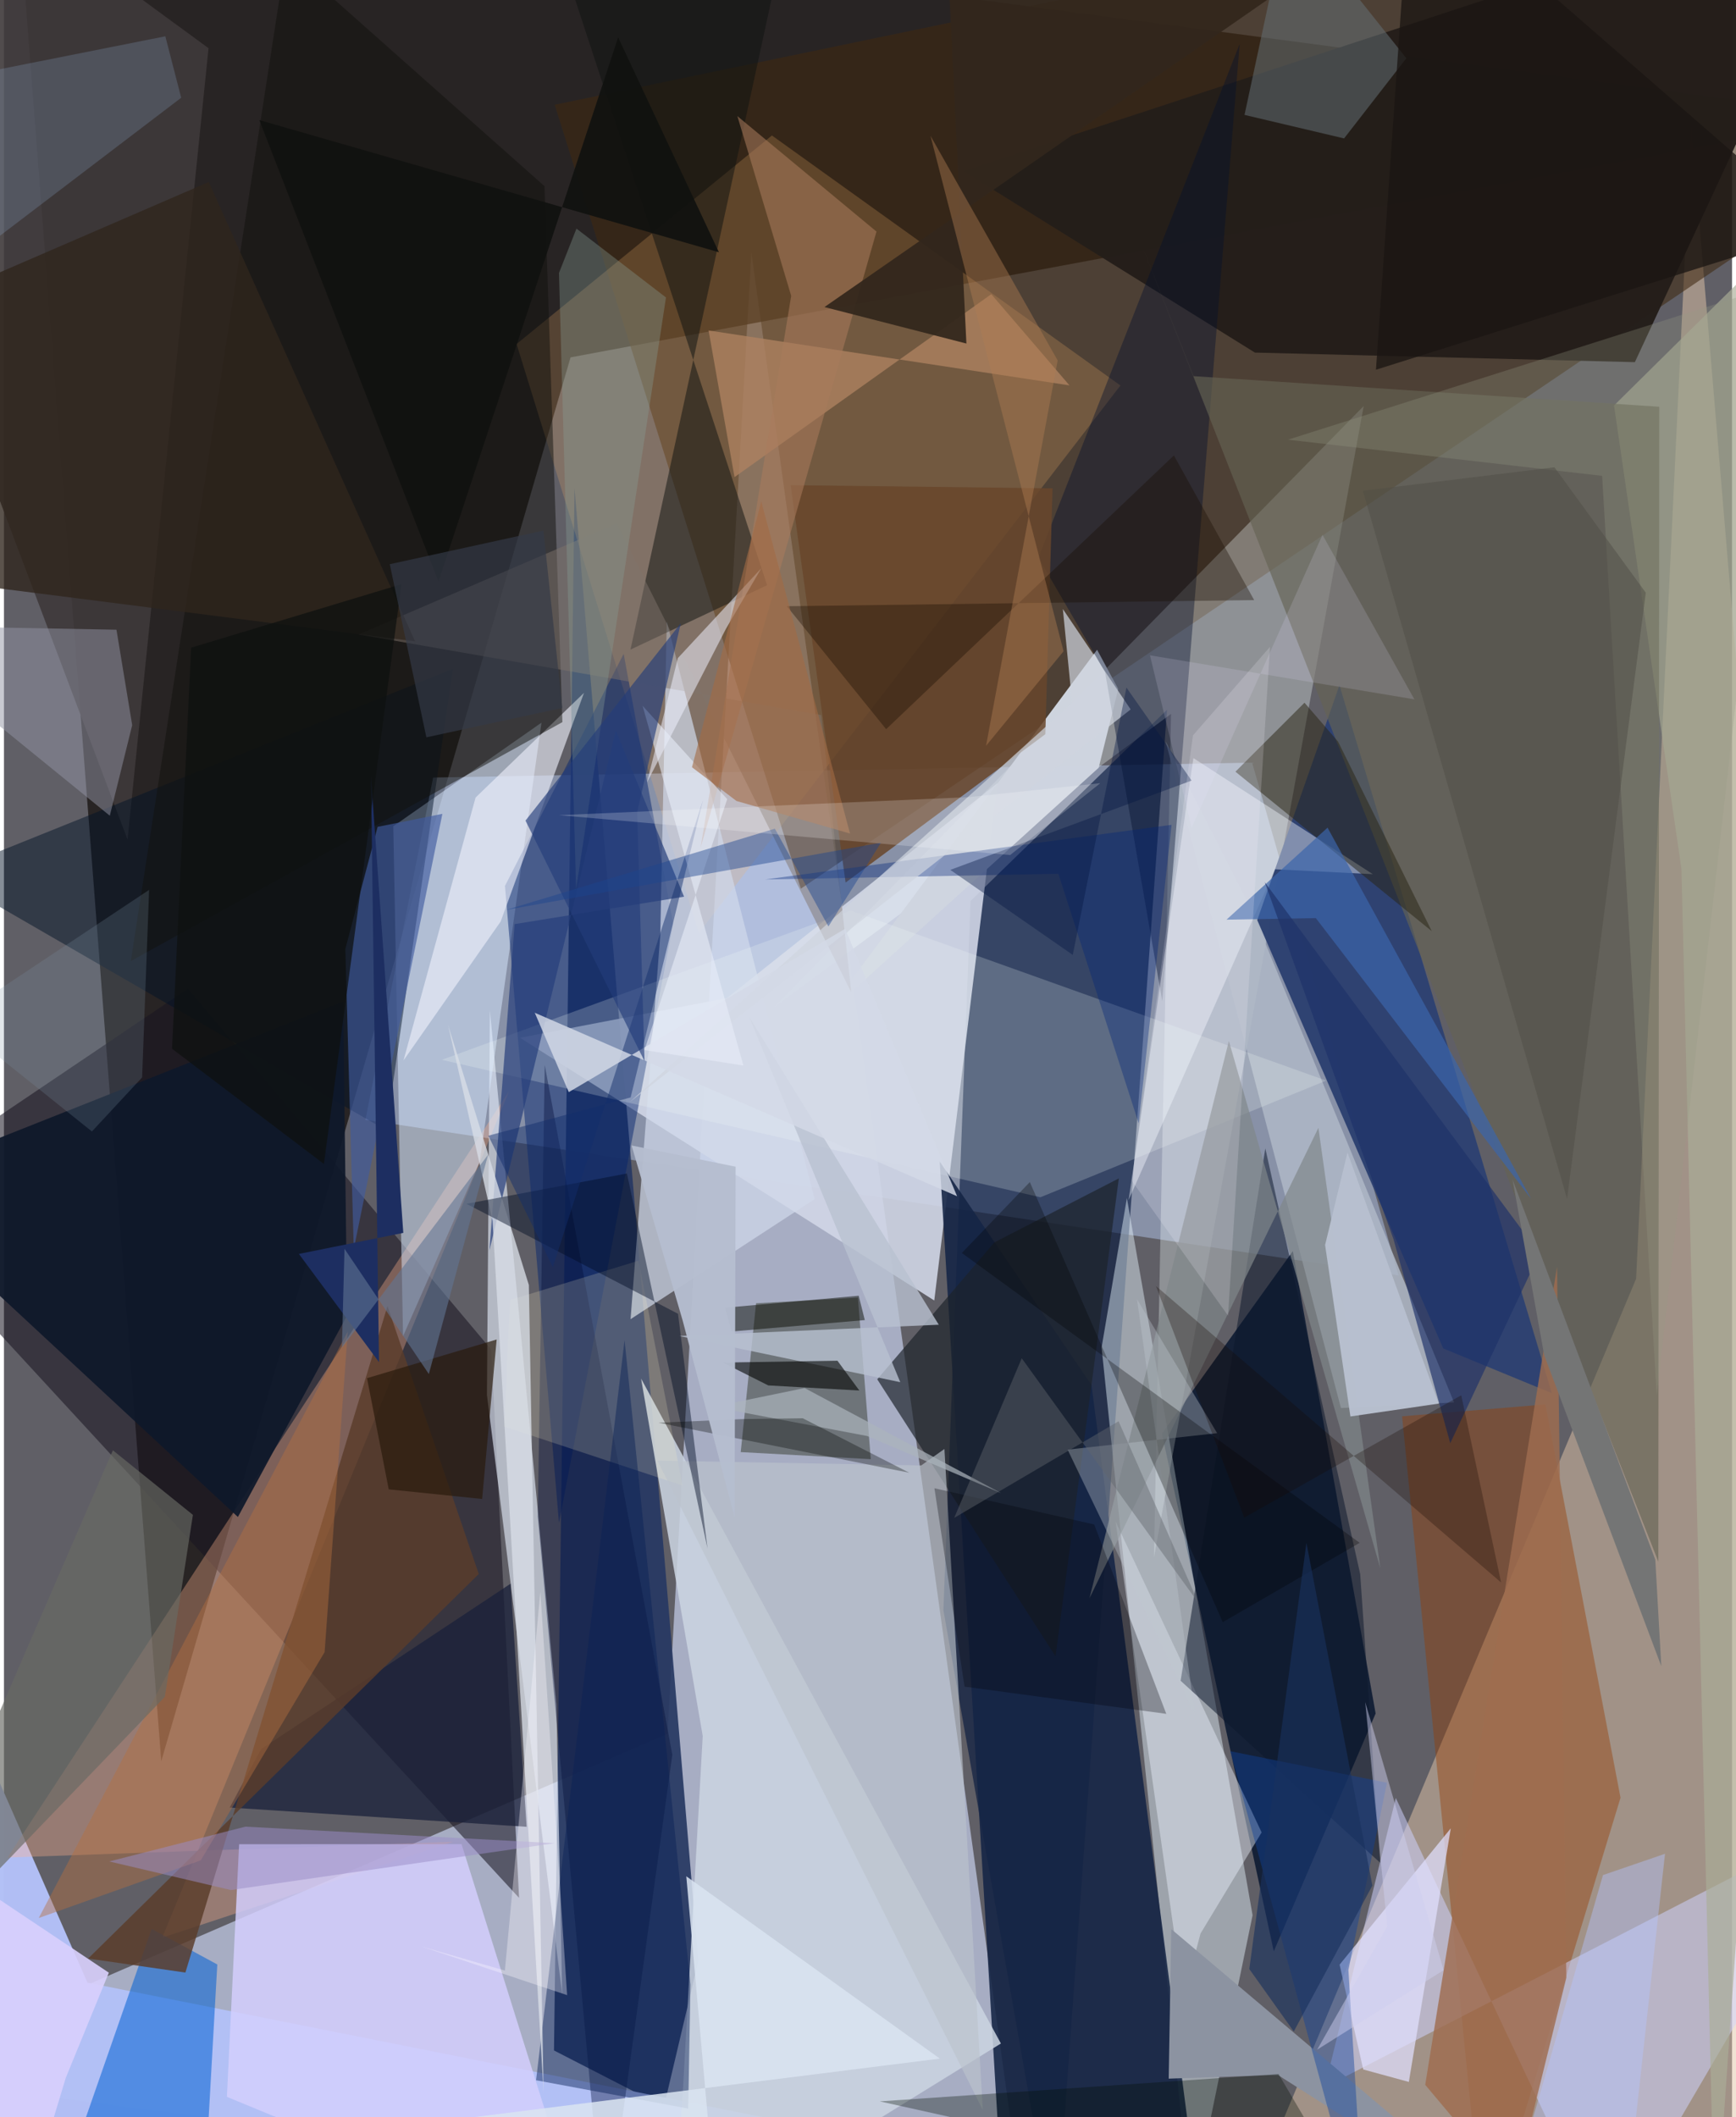 <svg xmlns="http://www.w3.org/2000/svg" width="228" height="278" viewBox="0 0 836 1024"><path fill="#605f66" d="M0 0h836v1024H0z"/><path fill="#c8d0ed" fill-opacity=".686" d="M-60.99 1003.81l381.988-165.214 40.573-716.58L493.68 1073.8z"/><path fill="#1a1512" fill-opacity=".788" d="M5.652-62L898 56.44 274.103 172.846l-198.01 678.97z"/><path fill="#bed6ff" fill-opacity=".427" d="M207.613 376.078l396.216-7.219 70.808 247.995-499.76-75.25z"/><path fill="#e1c5a7" fill-opacity=".502" d="M789.592 618.49l-178.606 425.553L898 1033.308 816.226 60.444z"/><path fill="#283963" fill-opacity=".933" d="M266.092 991.733l53.156 27.298 16.655-70.567-59.88-712.24z"/><path fill="#402810" fill-opacity=".573" d="M266.428 50.672l119.074 379.149L898 83.024 808.824-62z"/><path fill="#00133a" fill-opacity=".6" d="M508.586 1086l54.07-742.712-95.052 92.48-13.123 342.997z"/><path fill="#d1d7e6" fill-opacity=".894" d="M349.75 482.734l130.848-103.938-30.54 250.205-200.418-127.07z"/><path fill="#03122c" fill-opacity=".8" d="M614.302 943.77L560.2 693.375l63.315-88.268 40.06 223.641z"/><path fill="#e6f5fc" fill-opacity=".459" d="M543.239 579.482l-12.234 72.25 43.321 418.546 29.724-143.947z"/><path fill="#191521" fill-opacity=".557" d="M-62 580.036l311.195 337.897-13.446-265.168L89.015 478.21z"/><path fill="#b2c0f5" fill-opacity=".984" d="M40.405 958.944L678.513 1086H-4.415L-62 725.748z"/><path fill="#ffb18c" fill-opacity=".345" d="M1.69 898.424l242.704-370.728-167.81 409.473 140.776-46.381z"/><path fill="#e2eaf8" fill-opacity=".635" d="M233.65 674.61l36.415 289.97-2.806-140.204-32.185-335.685z"/><path fill="#f5feff" fill-opacity=".31" d="M657.795 196.388L556.332 753.295l8.259-408L372.42 487.261z"/><path fill="#f3af67" fill-opacity=".224" d="M247.995 166.391L371.52 65.528l168.603 120.92-203.962 264.82z"/><path fill="#daeaff" fill-opacity=".506" d="M230.177 561.875l29.864-212.344-71.695 50.11 4.721 246.629z"/><path fill="#152545" fill-opacity=".886" d="M526.117 669.89l48.676 372.776-92.69 6.378-29.418-487.265z"/><path fill="#241e1a" fill-opacity=".98" d="M898-59.72L464.065 82.732l141.103 87.803 183.824 4.632z"/><path fill="#04236b" fill-opacity=".475" d="M242.377 428.482l57.425-112.258 23.93 130.576-55.223 289.824z"/><path fill="#2e4271" fill-opacity=".984" d="M606.308 445.021l39.778-113.6 102.74 342.42-52.546-21.647z"/><path fill="#cbd5e2" fill-opacity=".855" d="M324.262 1086l13.785-246.36-29.822-172.861 174.063 321.59z"/><path fill="#963b00" fill-opacity=".408" d="M782.052 869.496L716.18 1086l-39.81-400.987 69.352-5.758z"/><path fill="#d4cffe" fill-opacity=".835" d="M221.365 891.94l-107.598.049-5.91 122.192L282.222 1086z"/><path fill="#cfd3ff" fill-opacity=".522" d="M775.13 1086L673.337 869.617l-34.35 139.866L898 875.996z"/><path fill="#afb8c6" fill-opacity=".859" d="M701.525 678.313l-54.74 2.71L562 358.683l41.92 82.169z"/><path fill="#d1d9ea" fill-opacity=".694" d="M392.18 579.964l-71.524-279.356-3.153 151.917-14.367 185.511z"/><path fill="#0061d4" fill-opacity=".541" d="M71.43 932.922l31.78 17.221-5.444 96.603L18.075 1086z"/><path fill="#1d2413" fill-opacity=".416" d="M413.12 627.66l6.222 78.09-62.92-3.421 7.438-71.995z"/><path fill="#3e393a" fill-opacity=".902" d="M-62 82.974L59.79 406.14 98.972 23.31-17.51-62z"/><path fill="#ced4df" fill-opacity=".992" d="M396.556 491.95l132.265-177.693 10.239 18.976-9.464 38.101z"/><path fill="#f0fbf8" fill-opacity=".216" d="M409.64 440.411l230.03 82.241-138.258 56.42-289.588-66.476z"/><path fill="#011226" fill-opacity=".478" d="M-62 403.957l246.913 142.745 32.218-223.16L-62 435.815z"/><path fill="#1a213a" fill-opacity=".749" d="M109.21 874.243l143.644 9.317-7.763-117.585-120.687 80z"/><path fill="#04112e" fill-opacity=".404" d="M532.693 325.137l27.659 159.083 37.44-462.929-97.363 248.41z"/><path fill="#abad97" fill-opacity=".663" d="M827.688 1086L898 78.334 778.915 196.116l32.596 224.17z"/><path fill="#0f182a" fill-opacity=".929" d="M164.082 484.418l1.939 151.81-52.854 97.488L-59.66 573.165z"/><path fill="#eff0fc" fill-opacity=".616" d="M240.295 445.703l40.31-110.591-52.45 50.64-34.871 127.156z"/><path fill="#eaf2fc" fill-opacity=".439" d="M537.773 735.905l70.653 150.366-29.567 48.923-8.247 31.275z"/><path fill="#12110e" fill-opacity=".49" d="M261.502 90.046l8.66 259.213-208.77 115.557L136.41-21.042z"/><path fill="#0e1211" fill-opacity=".506" d="M379.054-36.027l-122.362-24.07 112.51 343.158-66.111 31.129z"/><path fill="#68462c" fill-opacity=".855" d="M503.785 355.111l-96.625 71.74-26.596-192.193 126.724 1.527z"/><path fill="#656354" fill-opacity=".639" d="M800.804 196.727l-.458 558.642-249.615-636.175 24.703 62.736z"/><path fill="#f2f8ff" fill-opacity=".42" d="M544.06 580.48l31.362-213.812 86.782 56.139-47.33-2.376z"/><path fill="#9194a4" fill-opacity=".502" d="M51.205 394.534L62.04 350.72l-7.615-46.148L-62 302.42z"/><path fill="#e1e0fe" fill-opacity=".718" d="M657.581 1000.93l-11.44-50.7 53.792-65.922-20.287 122.649z"/><path fill="#405a9f" fill-opacity=".643" d="M169.23 604.16l-4.079-145.189 15.61-59.062 31.33-6.27z"/><path fill="#5b3d2a" fill-opacity=".831" d="M87.78 954.062l-47.06-6.783L229.693 761.3l-44.149-129.595z"/><path fill="#000d35" fill-opacity=".376" d="M258.251 733.574l3.358-218.495 61.721 333.63L290.692 1086z"/><path fill="#9f6d4f" fill-opacity=".82" d="M687.559 1008.363l42.913 51.042 25.364-102.835-4.5-343.86z"/><path fill="#ae8260" fill-opacity=".78" d="M353.414 230.775l124.228-88.487 37.823 44.107-174.586-26.563z"/><path fill="#80736c" fill-opacity=".486" d="M409.9 479.928l-14.516-134.074-223.79-38.996 124.787-53.719z"/><path fill="#1c222a" fill-opacity=".678" d="M508.72 801.093l30.632-231.148-60.255 30.99-56.62 66.18z"/><path fill="#282411" fill-opacity=".494" d="M595.754 373.24l94.986 77.135-45.338-91.689-16.24-18.808z"/><path fill="#0d182d" fill-opacity=".525" d="M569.237 812.93l40.977-257.491 45.89 205.884 9.651 139.606z"/><path fill="#8c93a1" d="M563.47 1005.37l52.813-1.788L745.77 1086 564.72 933.048z"/><path fill="#647076" fill-opacity=".529" d="M621.407-43.404l-21.262 98.977 48.168 11.377 30.12-38.78z"/><path fill="#0e429b" fill-opacity=".431" d="M650.409 952.828l18.664-90.583-75.854-15.25L658.575 1086z"/><path fill="#808789" fill-opacity=".698" d="M665.852 758.547l-29.957-213.046-110.74 227.484 67.43-269.52z"/><path fill="#263e7a" fill-opacity=".694" d="M247.046 446.963l-12.196 157.8 61.166-251.429 32.996 80.367z"/><path fill="#fff9c9" fill-opacity=".18" d="M328.28 718.51l-21.27-108.761-62.181 19.032-2.753 61.208z"/><path fill="#bbc3cc" fill-opacity=".651" d="M454.972 700.816l-11.239 7.965-127.581-2.317 157.378 314.041z"/><path fill="#0a2156" fill-opacity=".459" d="M300.233 648.197l-42.815 357.949 73.605 13.704 1.092-59.998z"/><path fill="#869d95" fill-opacity=".357" d="M276.968 110.572l43.295 33.3-43.475 286.187-8.286-298.04z"/><path fill="#d8dde7" fill-opacity=".78" d="M253.928 621.488l7.144 390.989-24.706-422.13-21.523-94.586z"/><path fill="#a97a5c" fill-opacity=".557" d="M380.843 143.094l-26.042-86.933 67.305 55.84-85.093 298.003z"/><path fill="#b9c1d0" fill-opacity=".796" d="M452.239 640.725l-125.613 5.438 106.976 22.344-73.262-176.99z"/><path fill="#30251d" fill-opacity=".788" d="M-62 157.678V276.98l260.898 33.221-99.84-222.17z"/><path fill="#02267a" fill-opacity=".365" d="M368.201 425.374L564.86 398.93l-15.936 144.313-38.838-120.636z"/><path fill="#33271c" fill-opacity=".937" d="M650.112-27.1l-253.18 175.61 68.673 17.648L454.472-62z"/><path fill="#b5703f" fill-opacity=".431" d="M155.133 799.053l11.18-155.03L16.83 927.665l78.386-27.87z"/><path fill="#a2c7f9" fill-opacity=".188" d="M-12.085 121.768l97.831-74.49-7.682-29.718L-62 45.4z"/><path fill="#dae4f1" fill-opacity=".859" d="M452.733 995.67l-380.038 47.737 271.654 24.099-14.26-160.026z"/><path fill="#eff0fd" fill-opacity=".537" d="M349.242 304.196l-38.132 74.206 14.897-60.098 40.355-43.433z"/><path fill="#020c24" fill-opacity=".447" d="M223.753 582.242l77.618-14.671 38.997 181.413-14.275-113.552z"/><path fill="#ced4de" fill-opacity=".706" d="M512.262 294.56l4.499 45.407-213.975 193.038L545.07 343.124z"/><path fill="#1d2e61" d="M193.19 596.303l-15.65-221.187 3.898 283.699-38.753-52.339z"/><path fill="#291b0c" fill-opacity=".69" d="M186.143 720.349l45.19 4.659 7.027-77.15-62.727 18.716z"/><path fill="#000e00" fill-opacity=".322" d="M423.71 1016.361l108.112 24.049L665.33 1086l-48.712-82.867z"/><path fill="#132e6b" fill-opacity=".471" d="M303.168 530.795l-68.844 18.502 31.224 63.563 72.583-225.79z"/><path fill="#696a64" fill-opacity=".663" d="M52.704 701.464l38.705 31.224-13.568 88.035L-62 966.11z"/><path fill="#d3d9e7" fill-opacity=".827" d="M406.946 449.21l-133.708 79.023-16.453-38.398 204.312 88.74z"/><path fill="#d8cffc" fill-opacity=".91" d="M10.292 1069.75l19.684-64.967 20.77-50.659L-62 878.787z"/><path fill="#3c65aa" fill-opacity=".694" d="M738.774 579.805L634.651 444.057l-43.22.754 48.885-44.496z"/><path fill="#c0c7cf" fill-opacity=".357" d="M548.137 628.377l38.774 64.798-72.35 7.956 61.688 128.38z"/><path fill="#180c00" fill-opacity=".357" d="M565.99 220.276L426.768 352.683l-48.02-59.471 226.066-2.97z"/><path fill="#000002" fill-opacity=".294" d="M655.868 746.206l-66.253 38.375-93.331-212.851-32.891 34.294z"/><path fill="#abb3bc" fill-opacity=".702" d="M417.585 694.55l-74.445-14.105 44.2-9.104 94.975 50.792z"/><path fill="#0b0d06" fill-opacity=".494" d="M416.453 638.482l-2.953-11.783-64.69 5.807 3.173 11.499z"/><path fill="#1f3168" fill-opacity=".671" d="M672.22 599.356l27.465 98.66 43.145-91.718L609.928 426.66z"/><path fill="#9a8cc6" fill-opacity=".514" d="M266.46 891.484l-156.66 22.66-58.86-13.83 65.856-16.826z"/><path fill="#979985" fill-opacity=".282" d="M861.042 136.643l-61.476 538.103-26.42-444.59-151.988-17.496z"/><path fill="#010301" fill-opacity=".584" d="M403.207 658.13l-55.405.902 21.932 11.046 44.079 2.477z"/><path fill="#af7d52" fill-opacity=".427" d="M512.61 314.992l-37.508 45.74 34.655-186.382-61.526-108.668z"/><path fill="#000008" fill-opacity=".294" d="M464.706 815.77l97.593 13.157-34.862-91.597-77.3-17.507z"/><path fill="#747575" d="M745.122 655.471l-15.298-84.923 69.05 183.81 2.903 51.502z"/><path fill="#e7edf9" fill-opacity=".596" d="M349.889 386.501l-40.035 121.4 47.882 7.461-48.785-173.987z"/><path fill="#504e45" fill-opacity=".494" d="M657.428 237.394l98.763 342.491 38.077-293.22-44.19-60.659z"/><path fill="#233d7a" fill-opacity=".631" d="M252.3 396.893l57.606 116.4-3.597-120.484 21.141-91.41z"/><path fill="#a26b44" fill-opacity=".604" d="M366.358 242.498l42.948 160.658-54.924-15.746-21.533-16.316z"/><path fill="#b7c0cf" fill-opacity=".98" d="M649.953 557.473l-10.825 44.699 12.25 82.923 42.735-6.225z"/><path fill="#7f92a3" fill-opacity=".227" d="M70.223 430.398l-3.385 90.712-24.282 26.145-67.181-53.78z"/><path fill="#1d458e" fill-opacity=".443" d="M372.94 400.808l25.912 47.287 25.431-40.512-181.447 32.522z"/><path fill="#fcf9ff" fill-opacity=".337" d="M272.445 964.985l-70.534-23.576 40.423 11.682 17.162-183.239z"/><path fill="#e6e1ff" fill-opacity=".157" d="M554.406 316.956l20.159 83.324 63.303-141.597 44.45 79.556z"/><path fill="#010400" fill-opacity=".318" d="M386.421 685.96l-28.916.388-40.855 1.77 121.31 24.192z"/><path fill="#180900" fill-opacity=".286" d="M557.325 622.017L724.27 765.384l-19.275-90.538L600.02 734.02z"/><path fill="#041641" fill-opacity=".384" d="M517.064 461.86l25.96-129.293 31.522 44.967-116.726 43.19z"/><path fill="#1b1613" fill-opacity=".769" d="M680.483-62l-16.745 240.82 175.72-55.302 37.792-14.243z"/><path fill="#b4c3ff" fill-opacity=".424" d="M737.682 1031.44l35.872-124.534 30.017-10.294L782.704 1086z"/><path fill="#111210" fill-opacity=".925" d="M123.56 58.088l222.324 63.927-48.742-103.944-86.931 263.225z"/><path fill="#62676d" fill-opacity=".443" d="M577.95 775.426l-85.578-118.474-32.67 77.183 79.52-46.726z"/><path fill="#faf9ff" fill-opacity=".18" d="M575.212 355.68l-29.64 215.354 46.613 65.314L612.47 312.86z"/><path fill="#617595" fill-opacity=".588" d="M234.206 558.495l-70.71 93.372 1.243-47.871 40.809 60.575z"/><path fill="#fff" fill-opacity=".204" d="M486.771 413.55L268.54 394.277l197.961-8.714 63.872-6.759z"/><path fill="#b6bed0" fill-opacity=".961" d="M303.629 554.023l24.732 84.758 25.103 95.034.505-169.522z"/><path fill="#0e110f" fill-opacity=".733" d="M154.792 562.977l37.526-280.438-101.765 30.718-9.244 193.976z"/><path fill="#343a47" fill-opacity=".678" d="M270.136 342.407l-9.16-85.796-74.333 16.274 17.703 83.733z"/><path fill="#cfcfee" fill-opacity=".475" d="M658.544 823.262l37.94 129.643-61.186 38.434 33.868-59.587z"/><path fill="#18305e" fill-opacity=".624" d="M602.468 952.36l27.628-206.092 31.912 165.703-38.022 70.579z"/></svg>